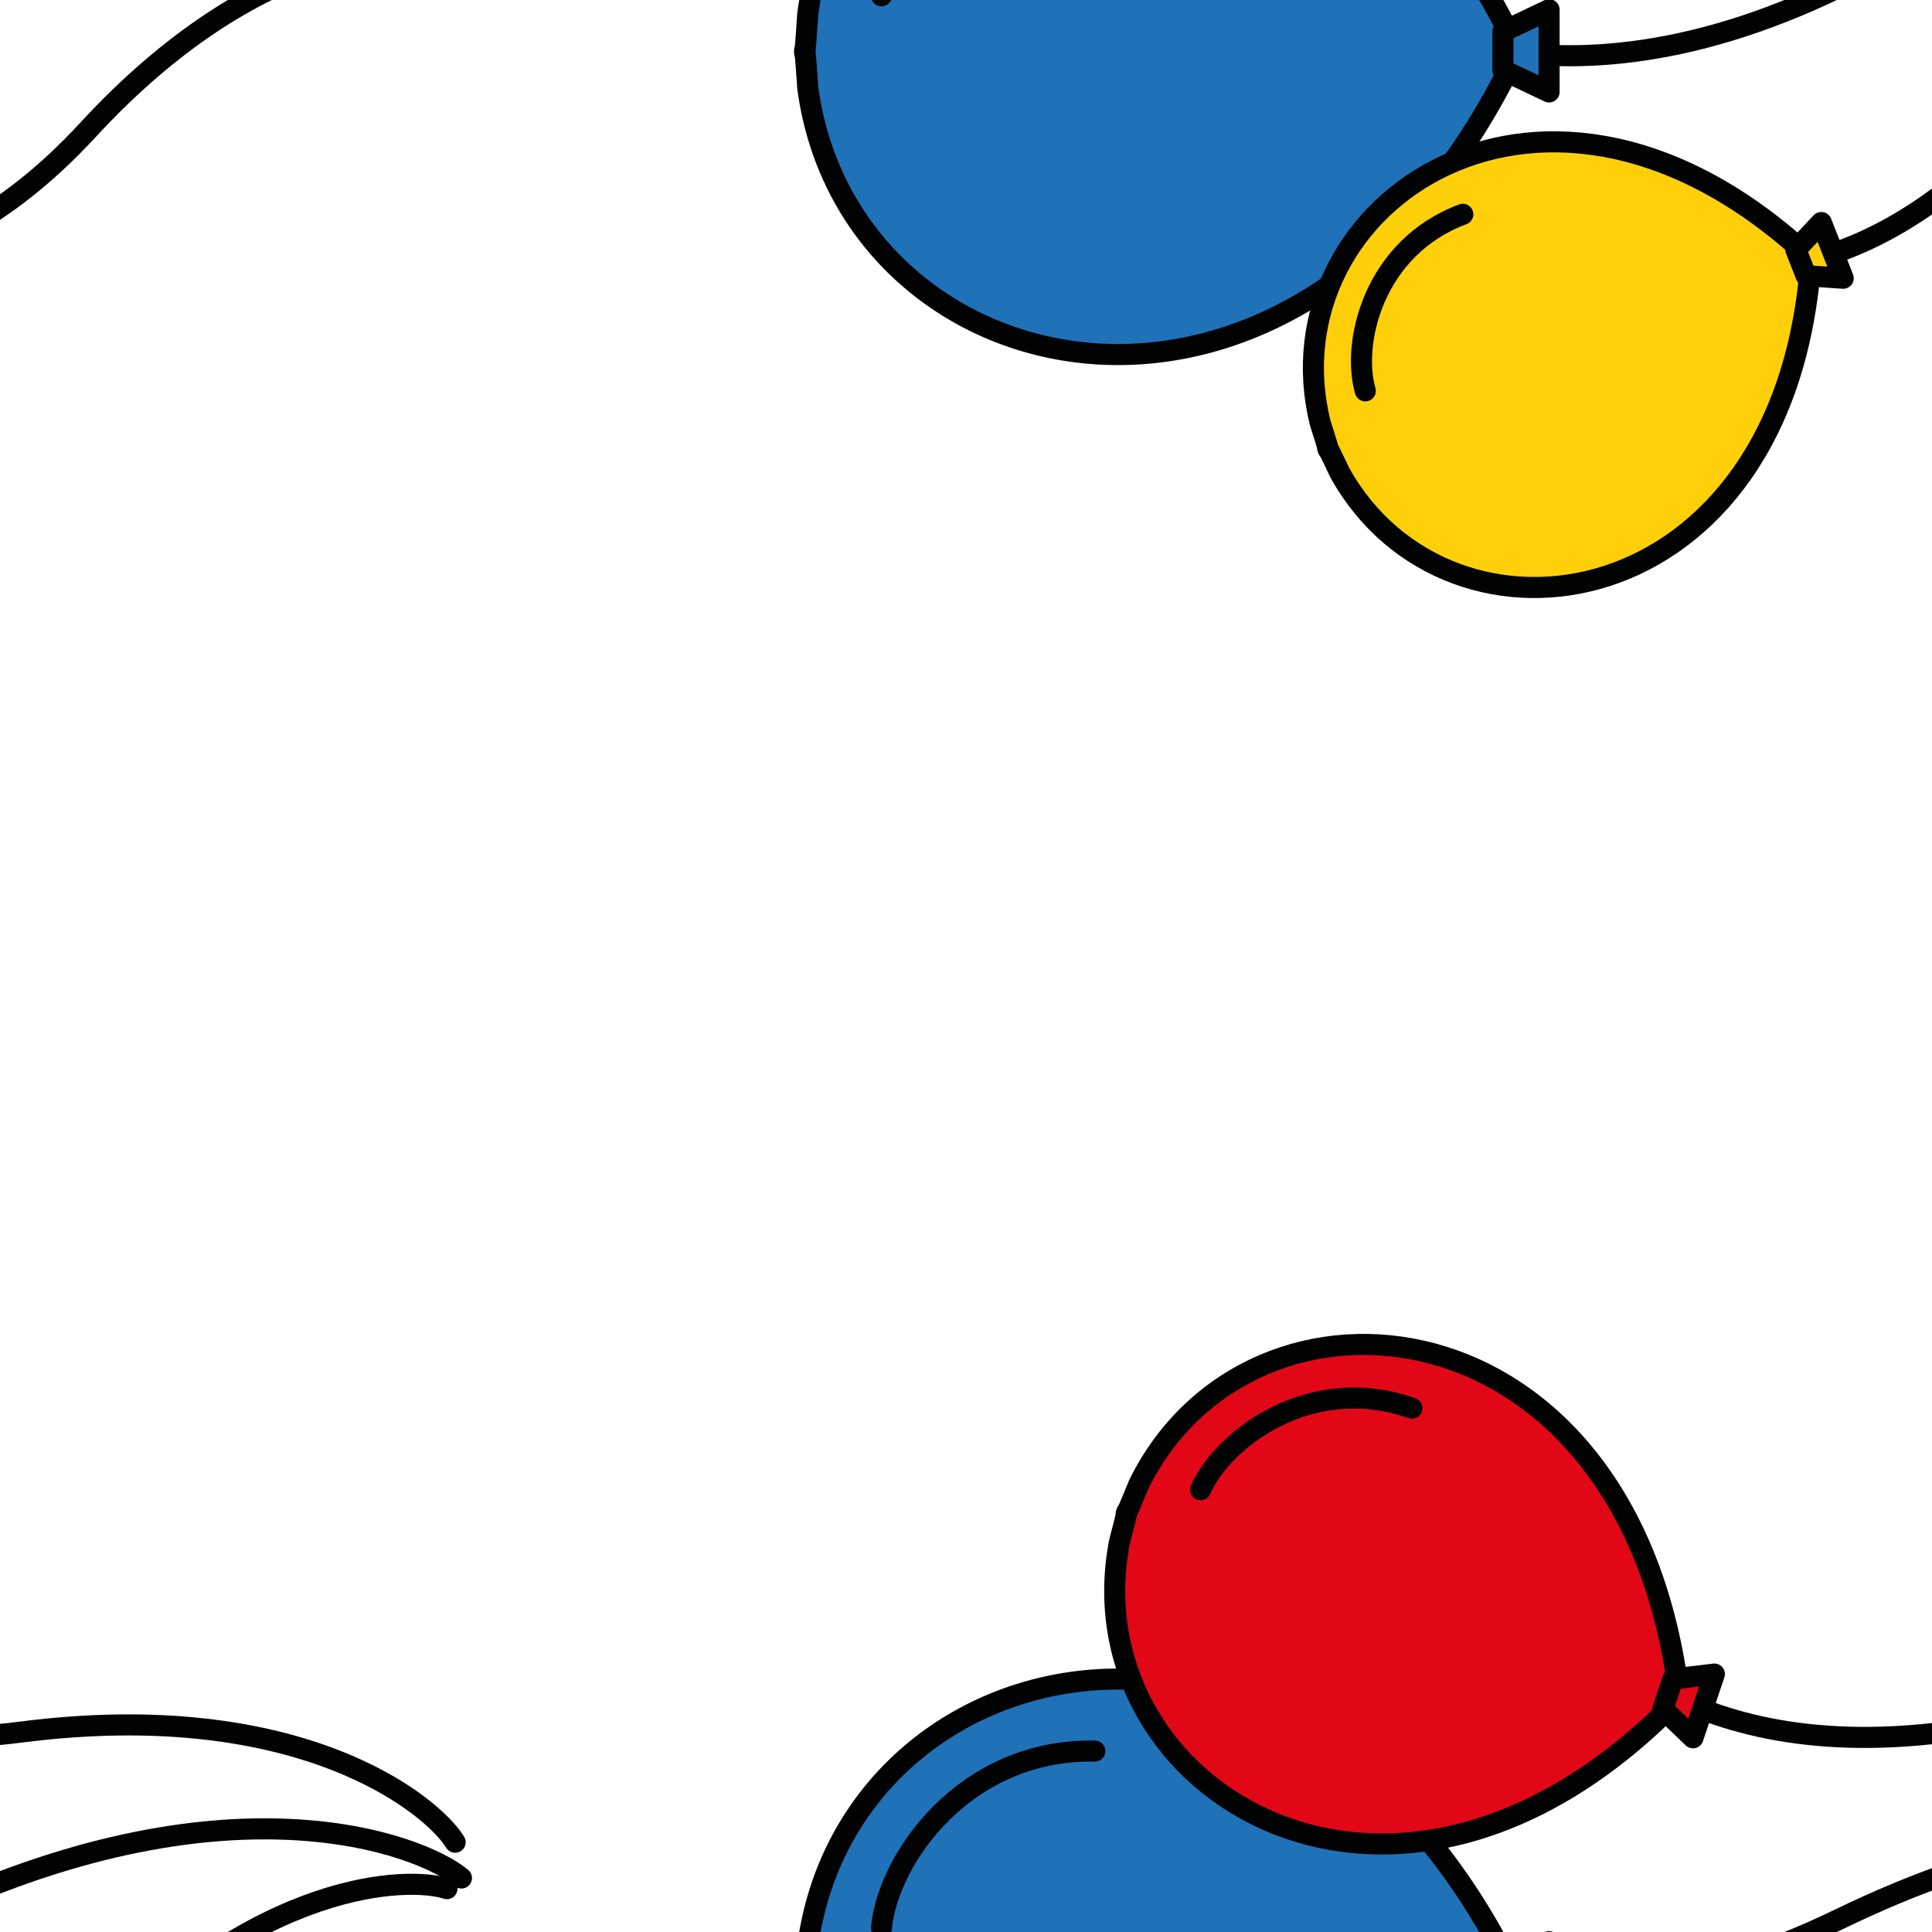 <?xml version="1.0" encoding="utf-8"?>
<!-- Generator: Adobe Illustrator 16.0.0, SVG Export Plug-In . SVG Version: 6.00 Build 0)  -->
<!DOCTYPE svg PUBLIC "-//W3C//DTD SVG 1.1//EN" "http://www.w3.org/Graphics/SVG/1.1/DTD/svg11.dtd">
<svg version="1.1" xmlns="http://www.w3.org/2000/svg" xmlns:xlink="http://www.w3.org/1999/xlink" x="0px" y="0px" width="220px"
	 height="220px" viewBox="0 0 220 220" enable-background="new 0 0 220 220" xml:space="preserve">
<g id="bg">
	<g>
		<g>
			<g>
				<rect fill="none" width="220" height="220"/>
			</g>
		</g>
	</g>
</g>
<g id="Layer_1">
	<g>
		
			<path fill="none" stroke="#010202" stroke-width="2.4" stroke-linecap="round" stroke-linejoin="round" stroke-miterlimit="10" d="
			M154.43,219.34c0,0,19.767,16.289,55.021-0.805c35.254-17.094,57.526-8.59,62.188-4.684"/>
		
			<path fill="#1F71B8" stroke="#010202" stroke-width="2.4" stroke-linecap="round" stroke-linejoin="round" stroke-miterlimit="10" d="
			M172.819,225.787c-24.298-51.4-76.165-39.25-80.838-4.205c0,0-0.362,5.596-0.362,4.275s0.362,4.135,0.362,4.135
			C96.654,265.037,148.521,277.188,172.819,225.787"/>
		
			<polygon fill="#1F71B8" stroke="#010202" stroke-width="2.4" stroke-linecap="round" stroke-linejoin="round" stroke-miterlimit="10" points="
			171.139,227.979 176.396,230.471 176.396,221.104 171.139,223.596 		"/>
		
			<path fill="none" stroke="#010202" stroke-width="2.4" stroke-linecap="round" stroke-linejoin="round" stroke-miterlimit="10" d="
			M100.376,219.521c0.726-7.797,9.428-20.385,24.294-20.125"/>
		<g>
			
				<path fill="none" stroke="#010202" stroke-width="2.4" stroke-linecap="round" stroke-linejoin="round" stroke-miterlimit="10" d="
				M178.652,183.549c0,0,11.084,17.766,42.852,13.684c31.77-4.082,46.82,8.301,49.418,12.541"/>
			
				<path fill="#E20717" stroke="#010202" stroke-width="2.4" stroke-linecap="round" stroke-linejoin="round" stroke-miterlimit="10" d="
				M191.229,193.328c-5.467-46.156-48.826-50.227-61.561-24.281c0,0-1.736,4.244-1.393,3.221s-0.794,3.299-0.794,3.299
				C121.99,203.943,159.029,226.848,191.229,193.328"/>
			
				<polygon fill="#E20717" stroke="#010202" stroke-width="2.4" stroke-linecap="round" stroke-linejoin="round" stroke-miterlimit="10" points="
				189.355,194.59 192.782,197.887 195.219,190.629 190.495,191.191 			"/>
			
				<path fill="none" stroke="#010202" stroke-width="2.4" stroke-linecap="round" stroke-linejoin="round" stroke-miterlimit="10" d="
				M136.71,169.633c2.59-5.854,12.608-13.348,24.063-9.279"/>
		</g>
		<g>
			
				<path fill="none" stroke="#010202" stroke-width="2.4" stroke-linecap="round" stroke-linejoin="round" stroke-miterlimit="10" d="
				M192.042,249.99c0,0,17.729,5.773,37.063-15.193c19.334-20.967,36.688-21.137,40.887-19.73"/>
		</g>
	</g>
	<g>
		
			<path fill="none" stroke="#010202" stroke-width="2.4" stroke-linecap="round" stroke-linejoin="round" stroke-miterlimit="10" d="
			M154.43-0.66c0,0,19.767,16.289,55.021-0.805c35.254-17.094,57.526-8.59,62.188-4.684"/>
		
			<path fill="#1F71B8" stroke="#010202" stroke-width="2.4" stroke-linecap="round" stroke-linejoin="round" stroke-miterlimit="10" d="
			M172.819,5.787c-24.298-51.4-76.165-39.25-80.838-4.205c0,0-0.362,5.596-0.362,4.275s0.362,4.135,0.362,4.135
			C96.654,45.037,148.521,57.188,172.819,5.787"/>
		
			<polygon fill="#1F71B8" stroke="#010202" stroke-width="2.4" stroke-linecap="round" stroke-linejoin="round" stroke-miterlimit="10" points="
			171.139,7.979 176.396,10.471 176.396,1.104 171.139,3.596 		"/>
		
			<path fill="none" stroke="#010202" stroke-width="2.4" stroke-linecap="round" stroke-linejoin="round" stroke-miterlimit="10" d="
			M100.376-0.479c0.726-7.797,9.428-20.385,24.294-20.125"/>
		<g>
			
				<path fill="none" stroke="#010202" stroke-width="2.4" stroke-linecap="round" stroke-linejoin="round" stroke-miterlimit="10" d="
				M192.042,29.99c0,0,17.729,5.773,37.063-15.193C248.439-6.17,265.794-6.34,269.992-4.934"/>
			
				<path fill="#FFD009" stroke="#010202" stroke-width="2.4" stroke-linecap="round" stroke-linejoin="round" stroke-miterlimit="10" d="
				M206.218,29.463c-30.147-28.355-62.054-6.314-55.889,18.674c0,0,1.244,3.887,0.893,2.992s1.347,2.705,1.347,2.705
				C165.064,76.334,203.439,70.756,206.218,29.463"/>
			
				<polygon fill="#FFD009" stroke="#010202" stroke-width="2.4" stroke-linecap="round" stroke-linejoin="round" stroke-miterlimit="10" points="
				205.662,31.395 209.889,31.684 207.395,25.338 204.496,28.426 			"/>
			
				<path fill="none" stroke="#010202" stroke-width="2.4" stroke-linecap="round" stroke-linejoin="round" stroke-miterlimit="10" d="
				M155.468,44.506c-1.584-5.477,0.96-16.322,11.103-20.104"/>
		</g>
	</g>
	<g>
		
			<path fill="none" stroke="#010202" stroke-width="2.4" stroke-linecap="round" stroke-linejoin="round" stroke-miterlimit="10" d="
			M-64.665,219.34c0,0,19.767,16.289,55.021-0.805c35.254-17.094,57.526-8.59,62.188-4.684"/>
		<g>
			
				<path fill="none" stroke="#010202" stroke-width="2.4" stroke-linecap="round" stroke-linejoin="round" stroke-miterlimit="10" d="
				M-40.442,183.549c0,0,11.084,17.766,42.852,13.684c31.77-4.082,46.82,8.301,49.418,12.541"/>
		</g>
		<g>
			
				<path fill="none" stroke="#010202" stroke-width="2.4" stroke-linecap="round" stroke-linejoin="round" stroke-miterlimit="10" d="
				M-27.053,249.99c0,0,17.729,5.773,37.063-15.193c19.334-20.967,36.688-21.137,40.887-19.73"/>
		</g>
	</g>
	<g>
		
			<path fill="none" stroke="#010202" stroke-width="2.4" stroke-linecap="round" stroke-linejoin="round" stroke-miterlimit="10" d="
			M-64.665-0.66c0,0,19.767,16.289,55.021-0.805c35.254-17.094,57.526-8.59,62.188-4.684"/>
		<g>
			
				<path fill="none" stroke="#010202" stroke-width="2.4" stroke-linecap="round" stroke-linejoin="round" stroke-miterlimit="10" d="
				M-27.053,29.99c0,0,17.729,5.773,37.063-15.193C29.345-6.17,46.699-6.34,50.897-4.934"/>
		</g>
	</g>
</g>
</svg>
